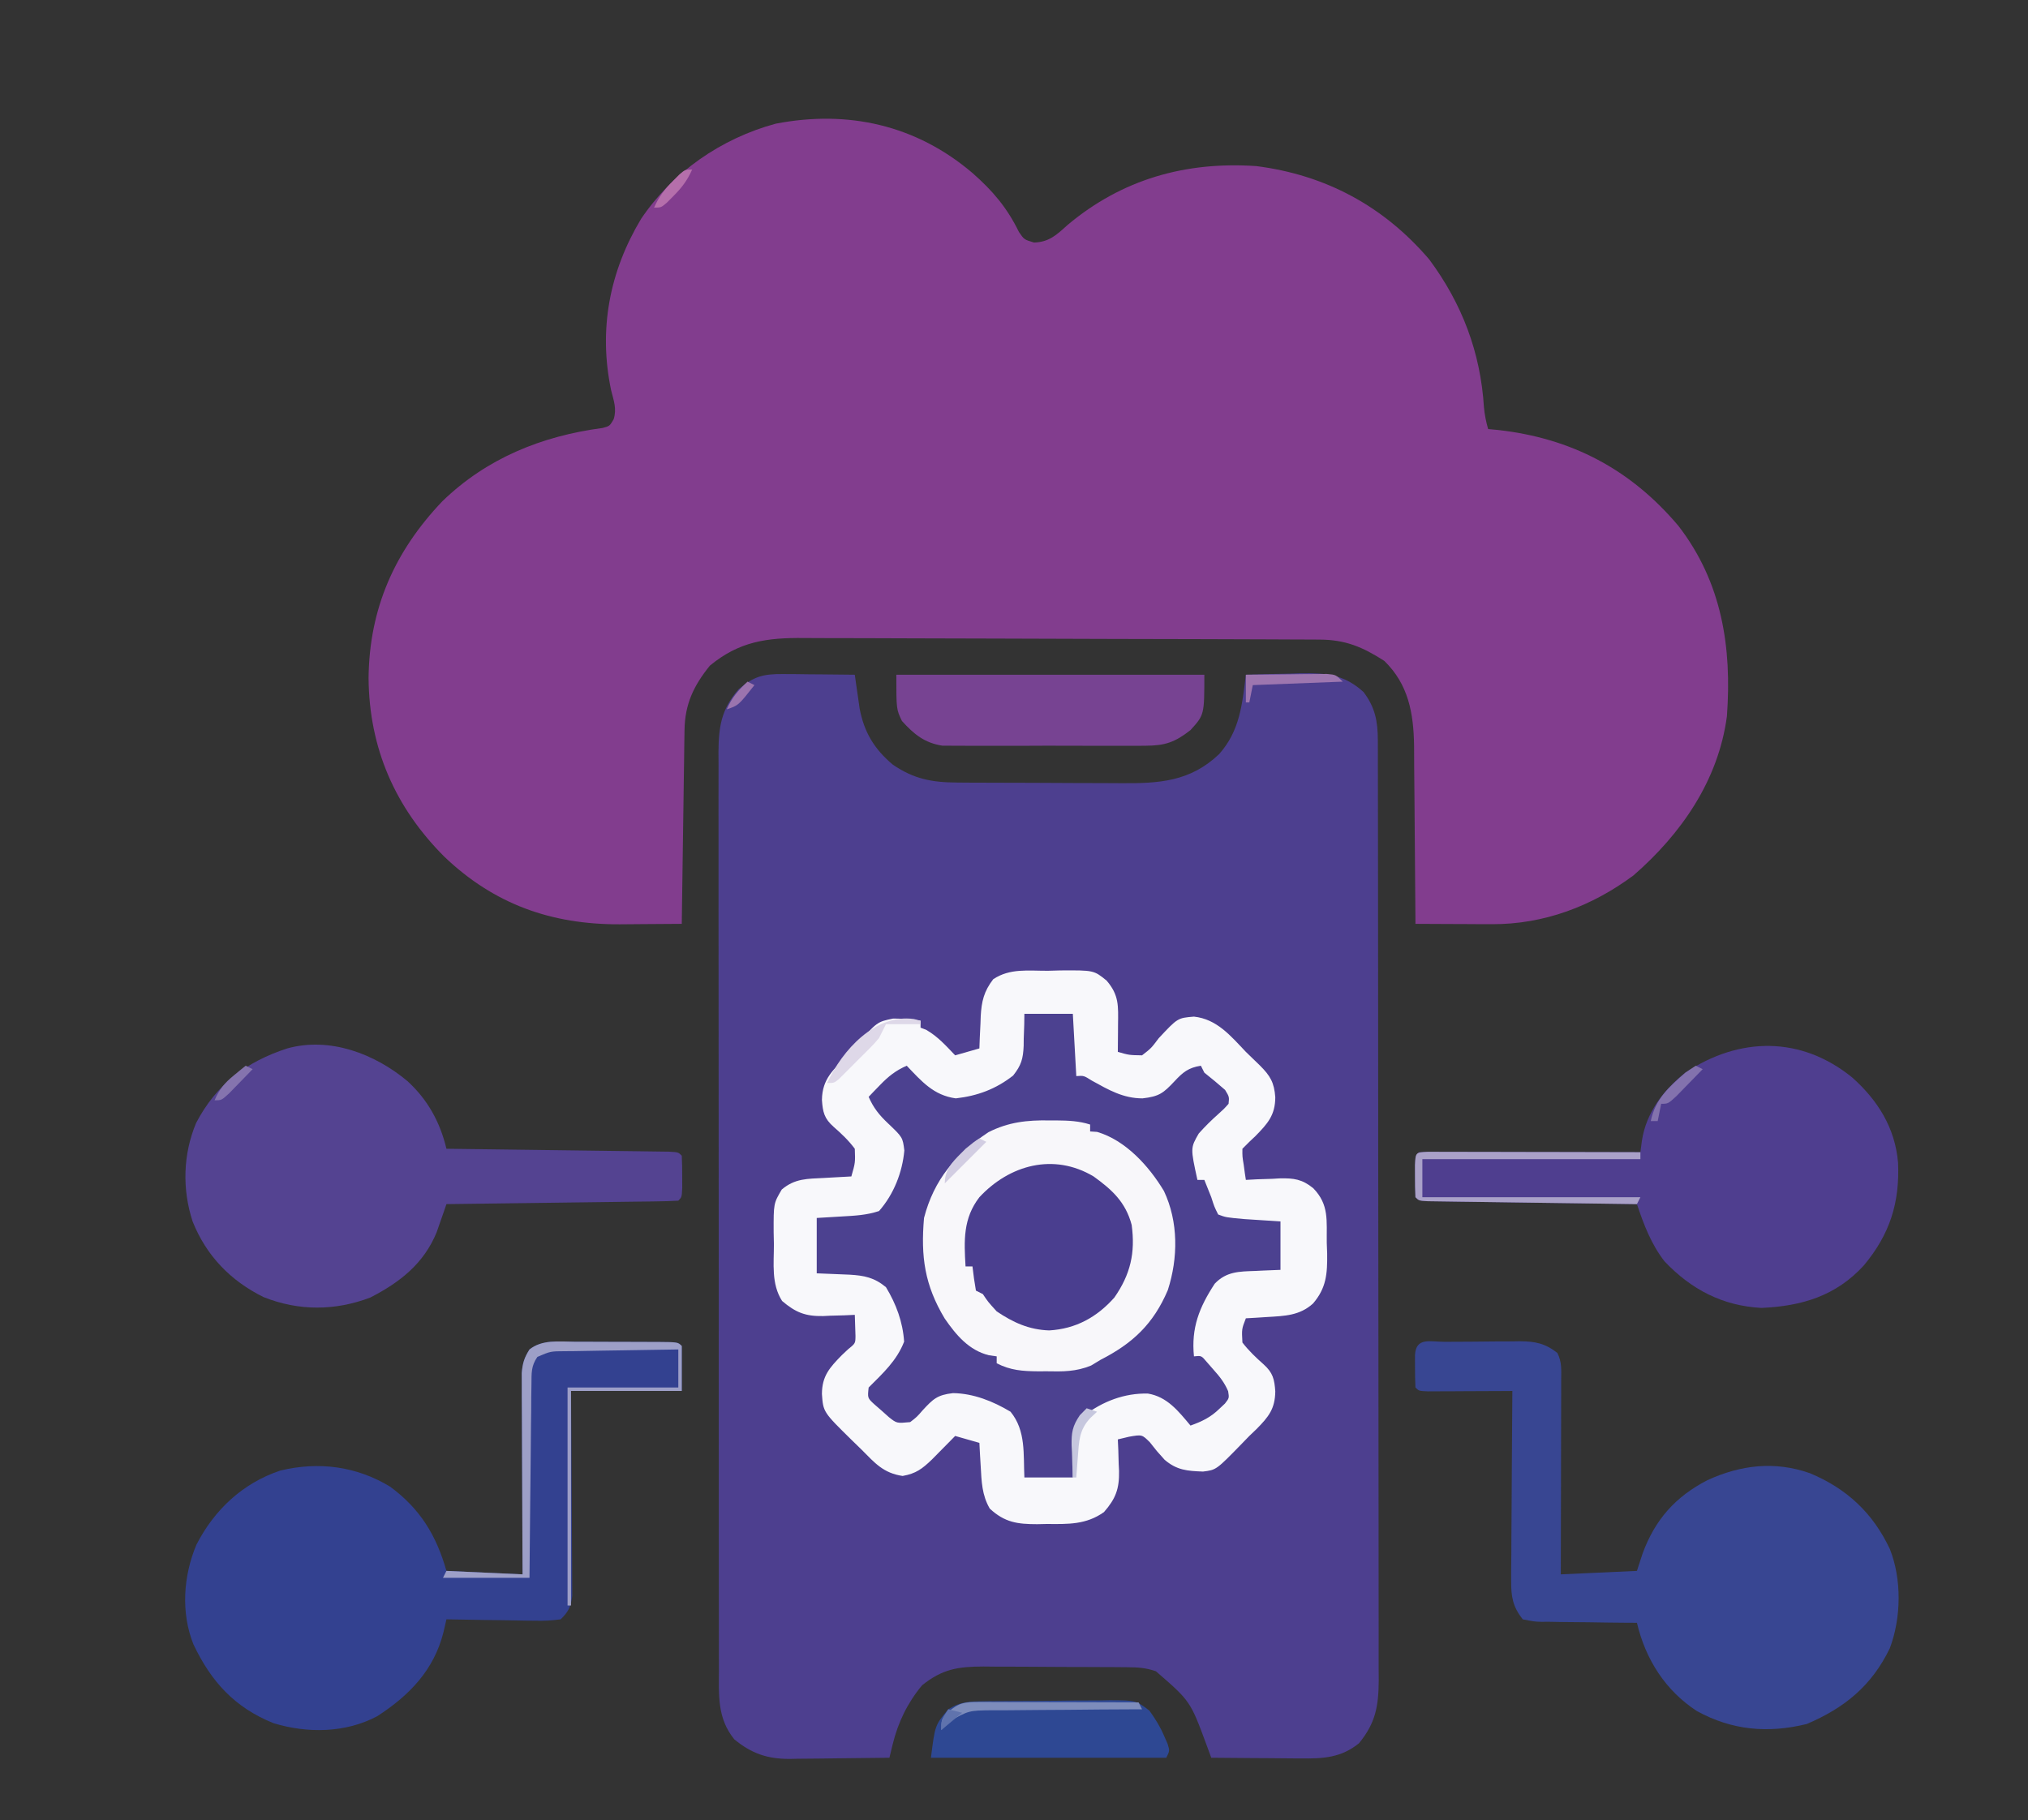 <?xml version="1.0" encoding="UTF-8"?>
<svg version="1.1" xmlns="http://www.w3.org/2000/svg" width="586" height="526">
<rect width="100%" height="100%" fill="#333333" stroke="none"/>
<path d="M0 0 C1.808 0.01 1.808 0.01 3.652 0.02 C5.534 0.045 5.534 0.045 7.453 0.07 C8.723 0.079 9.993 0.088 11.301 0.098 C14.435 0.121 17.569 0.154 20.703 0.195 C20.826 1.082 20.95 1.968 21.077 2.881 C21.246 4.047 21.415 5.213 21.59 6.414 C21.754 7.568 21.919 8.723 22.089 9.912 C23.373 16.775 26.333 21.7 31.703 26.195 C37.821 30.358 42.976 31.313 50.278 31.356 C51.59 31.366 52.902 31.376 54.254 31.386 C55.68 31.39 57.105 31.395 58.531 31.398 C59.255 31.401 59.978 31.404 60.723 31.407 C64.553 31.422 68.382 31.431 72.211 31.436 C76.146 31.441 80.081 31.465 84.016 31.494 C87.06 31.512 90.104 31.517 93.148 31.519 C94.597 31.522 96.047 31.53 97.496 31.543 C108.612 31.637 117.653 31.092 125.98 23.129 C131.928 16.453 132.647 8.835 133.703 0.195 C137.869 0.049 142.035 -0.039 146.203 -0.117 C147.376 -0.159 148.549 -0.201 149.758 -0.244 C157.015 -0.346 162.198 0.185 167.703 5.195 C171.057 9.631 171.827 13.653 171.835 19.119 C171.838 20.115 171.842 21.112 171.846 22.138 C171.845 23.231 171.844 24.323 171.844 25.449 C171.847 26.611 171.85 27.774 171.853 28.971 C171.86 32.198 171.862 35.425 171.863 38.652 C171.865 42.132 171.873 45.612 171.879 49.092 C171.893 56.701 171.899 64.311 171.903 71.92 C171.906 76.671 171.91 81.423 171.915 86.174 C171.927 99.329 171.937 112.484 171.941 125.639 C171.941 126.902 171.941 126.902 171.941 128.19 C171.942 129.034 171.942 129.878 171.942 130.748 C171.942 132.458 171.943 134.168 171.943 135.878 C171.944 137.15 171.944 137.15 171.944 138.448 C171.948 152.194 171.965 165.94 171.989 179.686 C172.012 193.799 172.025 207.912 172.026 222.025 C172.027 229.949 172.033 237.873 172.051 245.797 C172.066 252.544 172.071 259.29 172.063 266.037 C172.059 269.479 172.06 272.921 172.074 276.363 C172.087 280.096 172.081 283.828 172.071 287.561 C172.083 289.189 172.083 289.189 172.095 290.851 C172.047 298.239 171.2 303.159 166.391 309.008 C161.278 313.17 156.069 313.483 149.68 313.391 C148.934 313.388 148.187 313.385 147.419 313.382 C145.055 313.371 142.692 313.346 140.328 313.32 C138.717 313.31 137.107 313.301 135.496 313.293 C131.565 313.271 127.634 313.237 123.703 313.195 C123.265 312.003 122.827 310.811 122.375 309.582 C117.662 296.824 117.662 296.824 107.703 288.195 C104.642 287.175 102.524 287.057 99.317 287.034 C97.665 287.02 97.665 287.02 95.979 287.005 C94.788 287.001 93.598 286.997 92.371 286.992 C91.147 286.986 89.922 286.981 88.66 286.975 C86.067 286.965 83.474 286.959 80.881 286.955 C76.917 286.945 72.954 286.914 68.99 286.883 C66.471 286.876 63.952 286.871 61.434 286.867 C60.249 286.855 59.064 286.842 57.844 286.83 C50.52 286.85 45.97 287.566 40.141 292.258 C35.92 297.345 33.193 302.956 31.634 309.37 C31.327 310.632 31.019 311.895 30.703 313.195 C25.847 313.27 20.991 313.324 16.134 313.36 C14.484 313.375 12.834 313.396 11.185 313.422 C8.804 313.458 6.424 313.475 4.043 313.488 C3.314 313.504 2.584 313.519 1.833 313.535 C-4.545 313.537 -9.091 312.009 -14.109 307.883 C-19.065 301.795 -18.584 295.184 -18.558 287.701 C-18.561 286.537 -18.565 285.373 -18.569 284.174 C-18.578 280.951 -18.577 277.729 -18.573 274.507 C-18.571 271.028 -18.58 267.55 -18.587 264.071 C-18.6 257.26 -18.602 250.448 -18.599 243.637 C-18.597 238.1 -18.599 232.563 -18.603 227.027 C-18.604 226.239 -18.605 225.45 -18.605 224.638 C-18.606 223.037 -18.608 221.436 -18.609 219.835 C-18.62 204.822 -18.618 189.808 -18.612 174.795 C-18.606 161.062 -18.618 147.329 -18.637 133.596 C-18.656 119.492 -18.664 105.388 -18.66 91.284 C-18.659 83.367 -18.661 75.45 -18.675 67.533 C-18.687 60.793 -18.689 54.054 -18.676 47.314 C-18.671 43.877 -18.669 40.439 -18.681 37.001 C-18.692 33.273 -18.684 29.545 -18.671 25.816 C-18.678 24.732 -18.686 23.648 -18.693 22.53 C-18.64 15.127 -17.847 10.137 -12.859 4.383 C-8.509 0.669 -5.736 -0.054 0 0 Z " fill="#4D3F8F" transform="translate(226.297,194.805)"/>
<path d="M0 0 C5.819 5.1 10.023 10.047 13.418 17.031 C14.919 19.232 14.919 19.232 17.77 20.094 C22.206 19.965 24.344 17.832 27.5 15 C43.236 1.8 61.554 -3.381 82 -2 C102.064 0.561 118.862 9.592 132 25 C141.445 37.735 146.8 51.805 147.789 67.625 C147.987 69.851 148.394 71.853 149 74 C149.92 74.086 150.841 74.173 151.789 74.262 C173.075 76.624 190.206 85.638 204 102 C216.562 118.28 219.46 137.025 218 157 C215.524 175.535 204.839 190.966 191 203 C179.012 211.917 165.086 217.164 150.07 217.098 C148.781 217.094 147.492 217.091 146.164 217.088 C144.818 217.08 143.471 217.071 142.125 217.062 C140.755 217.057 139.385 217.053 138.016 217.049 C134.677 217.037 131.339 217.021 128 217 C127.996 216.243 127.993 215.486 127.989 214.707 C127.951 207.543 127.894 200.379 127.816 193.215 C127.777 189.533 127.744 185.851 127.729 182.168 C127.714 178.608 127.679 175.049 127.632 171.489 C127.61 169.484 127.608 167.478 127.606 165.473 C127.456 156.087 125.977 147.789 119 141 C112.705 136.971 107.795 134.88 100.253 134.846 C99.563 134.842 98.873 134.837 98.163 134.833 C95.846 134.819 93.529 134.813 91.213 134.807 C89.554 134.799 87.894 134.791 86.235 134.782 C80.781 134.756 75.326 134.741 69.871 134.727 C67.992 134.721 66.113 134.716 64.234 134.71 C56.415 134.689 48.595 134.67 40.776 134.659 C29.579 134.643 18.382 134.609 7.186 134.552 C-0.692 134.514 -8.568 134.494 -16.446 134.489 C-21.148 134.485 -25.849 134.473 -30.551 134.441 C-34.979 134.411 -39.407 134.404 -43.836 134.416 C-45.455 134.416 -47.075 134.408 -48.694 134.391 C-59.368 134.281 -67.372 135.351 -75.875 142.375 C-80.578 148.184 -83.098 153.492 -83.205 161.032 C-83.235 162.894 -83.235 162.894 -83.266 164.793 C-83.283 166.147 -83.3 167.501 -83.316 168.855 C-83.337 170.241 -83.358 171.627 -83.379 173.013 C-83.435 176.657 -83.484 180.302 -83.532 183.947 C-83.582 187.667 -83.638 191.387 -83.693 195.107 C-83.801 202.405 -83.902 209.702 -84 217 C-87.968 217.037 -91.935 217.064 -95.903 217.082 C-97.906 217.094 -99.908 217.113 -101.911 217.132 C-121.694 217.207 -138.206 211.328 -152.561 197.639 C-166.874 183.351 -174.322 166.192 -174.5 146 C-174.306 125.906 -166.994 109.377 -153.188 94.875 C-140.35 82.433 -124.478 76.017 -106.891 73.688 C-104.844 73.144 -104.844 73.144 -103.684 71.176 C-102.731 68.145 -103.655 65.816 -104.41 62.809 C-108.091 45.281 -104.917 28.522 -95.75 13.25 C-86.641 -0.256 -72.633 -9.975 -56.875 -14.25 C-36.062 -18.278 -16.325 -13.923 0 0 Z " fill="#823D8E" transform="translate(281,50)"/>
<path d="M0 0 C1.764 -0.049 1.764 -0.049 3.564 -0.1 C13.257 -0.16 13.257 -0.16 16.949 2.84 C20.585 7.059 20.31 10.202 20.25 15.562 C20.245 16.317 20.241 17.071 20.236 17.848 C20.225 19.711 20.207 21.574 20.188 23.438 C23.452 24.374 23.452 24.374 27.188 24.438 C29.834 22.384 29.834 22.384 32 19.5 C37.476 13.635 37.476 13.635 42.188 13.25 C48.819 13.958 52.812 18.828 57.188 23.438 C58.541 24.751 59.895 26.064 61.25 27.375 C64.231 30.342 65.392 32.324 65.688 36.562 C65.671 41.758 63.446 44.211 59.914 47.809 C59.344 48.346 58.775 48.884 58.188 49.438 C57.197 50.428 57.197 50.428 56.188 51.438 C56.164 53.659 56.164 53.659 56.562 56.062 C56.673 56.88 56.784 57.697 56.898 58.539 C57.042 59.479 57.042 59.479 57.188 60.438 C58.273 60.379 59.358 60.321 60.477 60.262 C61.922 60.215 63.367 60.169 64.812 60.125 C65.525 60.083 66.238 60.041 66.973 59.998 C71.021 59.905 73.452 60.23 76.648 62.832 C81.31 67.616 80.476 72.22 80.562 78.625 C80.619 80.169 80.619 80.169 80.676 81.744 C80.743 87.545 80.46 91.656 76.593 96.164 C72.725 99.669 68.4 99.758 63.375 100.062 C61.633 100.175 61.633 100.175 59.855 100.289 C58.975 100.338 58.095 100.387 57.188 100.438 C55.977 103.543 55.977 103.543 56.188 107.438 C58.033 109.828 60.047 111.736 62.305 113.738 C65.01 116.179 65.441 118.021 65.688 121.562 C65.623 126.626 63.735 128.931 60.266 132.449 C59.58 133.105 58.894 133.761 58.188 134.438 C57.481 135.166 56.775 135.894 56.047 136.645 C48.638 144.259 48.638 144.259 44.805 144.73 C40.253 144.555 37.265 144.357 33.711 141.324 C31.438 138.812 31.438 138.812 29.453 136.273 C27.184 134.012 27.184 134.012 23.422 134.664 C22.355 134.919 21.287 135.175 20.188 135.438 C20.234 136.451 20.28 137.464 20.328 138.508 C20.366 139.859 20.402 141.211 20.438 142.562 C20.471 143.228 20.505 143.893 20.539 144.578 C20.64 149.731 19.567 152.577 16.188 156.438 C11.016 160.121 5.801 159.922 -0.312 159.875 C-1.699 159.905 -1.699 159.905 -3.113 159.936 C-8.794 159.931 -12.461 159.465 -16.812 155.438 C-19.091 151.527 -19.187 147.588 -19.438 143.125 C-19.512 141.871 -19.587 140.616 -19.664 139.324 C-19.713 138.372 -19.762 137.419 -19.812 136.438 C-22.122 135.778 -24.433 135.118 -26.812 134.438 C-27.427 135.064 -28.042 135.69 -28.676 136.336 C-29.484 137.153 -30.292 137.97 -31.125 138.812 C-31.926 139.625 -32.726 140.437 -33.551 141.273 C-36.352 143.954 -38.146 145.32 -42 146 C-47.528 145.184 -49.971 142.313 -53.812 138.438 C-55.147 137.14 -55.147 137.14 -56.508 135.816 C-64.949 127.532 -64.949 127.532 -65.312 122.312 C-65.296 117.117 -63.071 114.664 -59.539 111.066 C-58.969 110.529 -58.4 109.991 -57.812 109.438 C-55.629 107.676 -55.629 107.676 -55.617 105.492 C-55.64 104.773 -55.664 104.054 -55.688 103.312 C-55.729 102.034 -55.77 100.755 -55.812 99.438 C-56.826 99.484 -57.839 99.53 -58.883 99.578 C-60.234 99.616 -61.586 99.652 -62.938 99.688 C-63.603 99.721 -64.268 99.755 -64.953 99.789 C-70.09 99.89 -72.92 98.741 -76.812 95.438 C-79.989 90.481 -79.181 84.68 -79.188 79 C-79.212 77.868 -79.236 76.735 -79.262 75.568 C-79.291 67.25 -79.291 67.25 -76.914 63.215 C-73.088 59.979 -69.511 60.129 -64.688 59.875 C-63.556 59.81 -63.556 59.81 -62.402 59.744 C-60.539 59.638 -58.676 59.537 -56.812 59.438 C-55.665 55.453 -55.665 55.453 -55.812 51.438 C-57.643 48.994 -59.634 47.109 -61.93 45.102 C-64.654 42.693 -65.067 40.842 -65.312 37.312 C-65.215 31.193 -61.994 28.522 -57.812 24.438 C-57.052 23.539 -56.291 22.641 -55.508 21.715 C-49.384 14.76 -49.384 14.76 -44.727 13.805 C-42.014 13.812 -39.484 13.98 -36.812 14.438 C-36.812 15.098 -36.812 15.758 -36.812 16.438 C-36.276 16.644 -35.74 16.85 -35.188 17.062 C-31.811 19.017 -29.508 21.62 -26.812 24.438 C-24.503 23.777 -22.192 23.117 -19.812 22.438 C-19.775 21.413 -19.738 20.388 -19.699 19.332 C-19.634 17.971 -19.567 16.611 -19.5 15.25 C-19.477 14.576 -19.455 13.903 -19.432 13.209 C-19.197 8.828 -18.498 5.927 -15.812 2.438 C-10.974 -0.788 -5.689 0.028 0 0 Z " fill="#4C4190" transform="translate(302.812,280.562)"/>
<path d="M0 0 C1.764 -0.049 1.764 -0.049 3.564 -0.1 C13.257 -0.16 13.257 -0.16 16.949 2.84 C20.585 7.059 20.31 10.202 20.25 15.562 C20.245 16.317 20.241 17.071 20.236 17.848 C20.225 19.711 20.207 21.574 20.188 23.438 C23.452 24.374 23.452 24.374 27.188 24.438 C29.834 22.384 29.834 22.384 32 19.5 C37.476 13.635 37.476 13.635 42.188 13.25 C48.819 13.958 52.812 18.828 57.188 23.438 C58.541 24.751 59.895 26.064 61.25 27.375 C64.231 30.342 65.392 32.324 65.688 36.562 C65.671 41.758 63.446 44.211 59.914 47.809 C59.344 48.346 58.775 48.884 58.188 49.438 C57.197 50.428 57.197 50.428 56.188 51.438 C56.164 53.659 56.164 53.659 56.562 56.062 C56.673 56.88 56.784 57.697 56.898 58.539 C57.042 59.479 57.042 59.479 57.188 60.438 C58.273 60.379 59.358 60.321 60.477 60.262 C61.922 60.215 63.367 60.169 64.812 60.125 C65.525 60.083 66.238 60.041 66.973 59.998 C71.021 59.905 73.452 60.23 76.648 62.832 C81.31 67.616 80.476 72.22 80.562 78.625 C80.619 80.169 80.619 80.169 80.676 81.744 C80.743 87.545 80.46 91.656 76.593 96.164 C72.725 99.669 68.4 99.758 63.375 100.062 C61.633 100.175 61.633 100.175 59.855 100.289 C58.975 100.338 58.095 100.387 57.188 100.438 C55.977 103.543 55.977 103.543 56.188 107.438 C58.033 109.828 60.047 111.736 62.305 113.738 C65.01 116.179 65.441 118.021 65.688 121.562 C65.623 126.626 63.735 128.931 60.266 132.449 C59.58 133.105 58.894 133.761 58.188 134.438 C57.481 135.166 56.775 135.894 56.047 136.645 C48.638 144.259 48.638 144.259 44.805 144.73 C40.253 144.555 37.265 144.357 33.711 141.324 C31.438 138.812 31.438 138.812 29.453 136.273 C27.184 134.012 27.184 134.012 23.422 134.664 C22.355 134.919 21.287 135.175 20.188 135.438 C20.234 136.451 20.28 137.464 20.328 138.508 C20.366 139.859 20.402 141.211 20.438 142.562 C20.471 143.228 20.505 143.893 20.539 144.578 C20.64 149.731 19.567 152.577 16.188 156.438 C11.016 160.121 5.801 159.922 -0.312 159.875 C-1.699 159.905 -1.699 159.905 -3.113 159.936 C-8.794 159.931 -12.461 159.465 -16.812 155.438 C-19.091 151.527 -19.187 147.588 -19.438 143.125 C-19.512 141.871 -19.587 140.616 -19.664 139.324 C-19.713 138.372 -19.762 137.419 -19.812 136.438 C-22.122 135.778 -24.433 135.118 -26.812 134.438 C-27.427 135.064 -28.042 135.69 -28.676 136.336 C-29.484 137.153 -30.292 137.97 -31.125 138.812 C-31.926 139.625 -32.726 140.437 -33.551 141.273 C-36.352 143.954 -38.146 145.32 -42 146 C-47.528 145.184 -49.971 142.313 -53.812 138.438 C-55.147 137.14 -55.147 137.14 -56.508 135.816 C-64.949 127.532 -64.949 127.532 -65.312 122.312 C-65.296 117.117 -63.071 114.664 -59.539 111.066 C-58.969 110.529 -58.4 109.991 -57.812 109.438 C-55.629 107.676 -55.629 107.676 -55.617 105.492 C-55.64 104.773 -55.664 104.054 -55.688 103.312 C-55.729 102.034 -55.77 100.755 -55.812 99.438 C-56.826 99.484 -57.839 99.53 -58.883 99.578 C-60.234 99.616 -61.586 99.652 -62.938 99.688 C-63.603 99.721 -64.268 99.755 -64.953 99.789 C-70.09 99.89 -72.92 98.741 -76.812 95.438 C-79.989 90.481 -79.181 84.68 -79.188 79 C-79.212 77.868 -79.236 76.735 -79.262 75.568 C-79.291 67.25 -79.291 67.25 -76.914 63.215 C-73.088 59.979 -69.511 60.129 -64.688 59.875 C-63.556 59.81 -63.556 59.81 -62.402 59.744 C-60.539 59.638 -58.676 59.537 -56.812 59.438 C-55.665 55.453 -55.665 55.453 -55.812 51.438 C-57.643 48.994 -59.634 47.109 -61.93 45.102 C-64.654 42.693 -65.067 40.842 -65.312 37.312 C-65.215 31.193 -61.994 28.522 -57.812 24.438 C-57.052 23.539 -56.291 22.641 -55.508 21.715 C-49.384 14.76 -49.384 14.76 -44.727 13.805 C-42.014 13.812 -39.484 13.98 -36.812 14.438 C-36.812 15.098 -36.812 15.758 -36.812 16.438 C-36.276 16.644 -35.74 16.85 -35.188 17.062 C-31.811 19.017 -29.508 21.62 -26.812 24.438 C-24.503 23.777 -22.192 23.117 -19.812 22.438 C-19.775 21.413 -19.738 20.388 -19.699 19.332 C-19.634 17.971 -19.567 16.611 -19.5 15.25 C-19.477 14.576 -19.455 13.903 -19.432 13.209 C-19.197 8.828 -18.498 5.927 -15.812 2.438 C-10.974 -0.788 -5.689 0.028 0 0 Z M-6.812 12.438 C-6.827 13.462 -6.841 14.487 -6.855 15.543 C-6.902 16.904 -6.951 18.264 -7 19.625 C-7.006 20.299 -7.012 20.972 -7.018 21.666 C-7.184 25.448 -7.694 27.288 -10.059 30.281 C-15.057 34.195 -20.334 36.153 -26.625 36.875 C-33.075 35.99 -36.498 31.952 -40.812 27.438 C-44.028 28.846 -46.134 30.541 -48.562 33.062 C-49.483 34.01 -49.483 34.01 -50.422 34.977 C-50.881 35.459 -51.34 35.941 -51.812 36.438 C-50.416 39.623 -48.767 41.677 -46.25 44.062 C-41.976 48.132 -41.976 48.132 -41.5 51.938 C-42.065 58.27 -44.576 64.636 -48.812 69.438 C-52.375 70.625 -55.786 70.788 -59.5 71 C-61.913 71.144 -64.326 71.289 -66.812 71.438 C-66.812 76.718 -66.812 81.998 -66.812 87.438 C-62.102 87.647 -62.102 87.647 -57.39 87.825 C-53.068 88.065 -50.161 88.662 -46.812 91.438 C-43.851 96.33 -41.943 101.479 -41.562 107.188 C-43.671 112.669 -47.722 116.347 -51.812 120.438 C-52.143 123.468 -52.143 123.468 -50.203 125.262 C-49.497 125.877 -48.79 126.491 -48.062 127.125 C-47.366 127.748 -46.67 128.37 -45.953 129.012 C-43.686 130.807 -43.686 130.807 -39.812 130.438 C-37.888 128.959 -37.888 128.959 -36.188 127 C-33.193 123.764 -31.962 122.565 -27.438 122.062 C-21.521 122.138 -15.839 124.421 -10.812 127.438 C-6.328 132.928 -7.13 139.653 -6.812 146.438 C-2.192 146.438 2.428 146.438 7.188 146.438 C7.202 145.413 7.216 144.388 7.23 143.332 C7.277 141.971 7.326 140.611 7.375 139.25 C7.384 138.24 7.384 138.24 7.393 137.209 C7.558 133.445 8.071 131.587 10.41 128.598 C15.708 124.477 22.092 122.023 28.875 122.188 C34.454 123.104 37.711 127.279 41.188 131.438 C44.537 130.237 47.015 129.059 49.562 126.562 C50.086 126.07 50.609 125.578 51.148 125.07 C52.381 123.488 52.381 123.488 52.066 121.508 C50.987 118.965 49.586 117.248 47.75 115.188 C46.824 114.128 46.824 114.128 45.879 113.047 C44.335 111.208 44.335 111.208 42.188 111.438 C41.367 103.232 43.683 97.319 48.188 90.438 C51.557 86.892 55.29 86.904 59.938 86.75 C60.635 86.716 61.332 86.682 62.051 86.646 C63.762 86.564 65.475 86.499 67.188 86.438 C67.188 81.817 67.188 77.198 67.188 72.438 C63.672 72.21 60.156 71.982 56.641 71.754 C51.428 71.276 51.428 71.276 49.188 70.438 C48.062 68.188 48.062 68.188 47.188 65.438 C46.816 64.509 46.445 63.581 46.062 62.625 C45.774 61.903 45.485 61.181 45.188 60.438 C44.528 60.438 43.867 60.438 43.188 60.438 C41.168 51.206 41.168 51.206 43.574 47.031 C45.356 45.029 47.187 43.219 49.188 41.438 C50.885 39.913 50.885 39.913 52.188 38.438 C52.403 36.446 52.403 36.446 51.188 34.438 C49.228 32.723 47.229 31.053 45.188 29.438 C44.693 28.448 44.693 28.448 44.188 27.438 C40.594 28.007 39.015 29.301 36.562 31.938 C33.358 35.352 32.147 36.329 27.312 36.875 C21.694 36.866 17.52 34.414 12.691 31.75 C10.363 30.283 10.363 30.283 8.188 30.438 C7.692 21.527 7.692 21.527 7.188 12.438 C2.567 12.438 -2.053 12.438 -6.812 12.438 Z " fill="#F8F8FB" transform="translate(302.812,280.562)"/>
<path d="M0 0 C1.286 0.001 1.286 0.001 2.599 0.001 C4.407 0.004 6.215 0.012 8.023 0.025 C10.801 0.043 13.579 0.045 16.357 0.045 C18.113 0.05 19.869 0.056 21.625 0.062 C22.878 0.064 22.878 0.064 24.156 0.066 C29.997 0.114 29.997 0.114 31.113 1.23 C31.113 5.52 31.113 9.81 31.113 14.23 C20.553 14.23 9.993 14.23 -0.887 14.23 C-0.852 18.66 -0.817 23.089 -0.781 27.652 C-0.762 31.186 -0.746 34.719 -0.731 38.253 C-0.716 41.982 -0.694 45.711 -0.66 49.439 C-0.628 53.032 -0.61 56.623 -0.602 60.216 C-0.597 61.586 -0.586 62.956 -0.57 64.325 C-0.548 66.245 -0.546 68.165 -0.546 70.085 C-0.536 71.724 -0.536 71.724 -0.526 73.396 C-0.934 76.605 -1.579 77.985 -3.887 80.23 C-6.534 80.587 -8.759 80.698 -11.398 80.621 C-12.127 80.615 -12.855 80.61 -13.605 80.604 C-15.929 80.582 -18.251 80.531 -20.574 80.48 C-22.15 80.46 -23.727 80.442 -25.303 80.426 C-29.165 80.382 -33.025 80.313 -36.887 80.23 C-37.169 81.454 -37.451 82.677 -37.742 83.938 C-40.489 94.888 -47.586 102.209 -56.887 108.23 C-66.08 113.11 -77.083 113.226 -86.887 110.23 C-98.08 105.698 -104.855 98.273 -109.977 87.492 C-113.664 78.33 -112.919 67.692 -109.145 58.691 C-103.967 48.562 -95.735 40.853 -84.887 37.23 C-73.812 34.569 -62.919 35.955 -53.156 41.891 C-44.459 48.298 -39.829 55.933 -36.887 66.23 C-25.997 66.725 -25.997 66.725 -14.887 67.23 C-14.897 65.404 -14.908 63.577 -14.918 61.694 C-14.951 55.655 -14.974 49.616 -14.99 43.577 C-15.001 39.916 -15.015 36.255 -15.038 32.594 C-15.059 29.061 -15.071 25.527 -15.076 21.993 C-15.082 19.99 -15.098 17.987 -15.113 15.984 C-15.113 14.763 -15.114 13.542 -15.114 12.284 C-15.118 11.209 -15.123 10.135 -15.127 9.027 C-14.885 6.211 -14.395 4.595 -12.887 2.23 C-9.195 -0.675 -4.467 -0.039 0 0 Z " fill="#334190" transform="translate(165.887,387.77)"/>
<path d="M0 0 C1.145 -0.009 1.145 -0.009 2.314 -0.017 C3.935 -0.027 5.555 -0.033 7.176 -0.037 C9.648 -0.047 12.119 -0.078 14.59 -0.109 C16.164 -0.116 17.738 -0.121 19.312 -0.125 C20.049 -0.137 20.786 -0.15 21.545 -0.162 C26.015 -0.143 28.873 0.433 32.422 3.203 C33.784 5.928 33.542 8.072 33.535 11.122 C33.535 12.363 33.535 13.604 33.535 14.883 C33.53 16.242 33.525 17.601 33.52 18.961 C33.518 20.348 33.516 21.735 33.515 23.123 C33.511 26.775 33.502 30.428 33.491 34.081 C33.48 37.808 33.476 41.535 33.471 45.262 C33.46 52.576 33.442 59.889 33.422 67.203 C40.682 66.873 47.942 66.543 55.422 66.203 C55.958 64.553 56.494 62.903 57.047 61.203 C60.639 51.418 66.507 44.769 75.793 39.98 C85.387 35.585 95.18 34.397 105.359 37.953 C116.04 42.398 123.6 49.451 128.512 59.906 C131.98 68.658 131.798 79.809 128.484 88.578 C123.23 99.456 115.362 105.824 104.484 110.453 C93.306 113.191 82.962 112.303 72.77 106.73 C63.655 100.801 57.902 91.767 55.422 81.203 C53.946 81.197 53.946 81.197 52.44 81.191 C48.789 81.169 45.138 81.115 41.488 81.051 C39.908 81.027 38.327 81.013 36.747 81.008 C34.475 80.998 32.205 80.957 29.934 80.91 C29.227 80.914 28.521 80.918 27.793 80.922 C25.792 80.863 25.792 80.863 22.422 80.203 C19.518 76.497 19.052 73.673 19.081 69.036 C19.082 67.815 19.082 66.594 19.082 65.336 C19.097 64.028 19.113 62.719 19.129 61.371 C19.135 60.011 19.139 58.65 19.142 57.29 C19.153 53.72 19.183 50.152 19.216 46.583 C19.247 42.936 19.26 39.289 19.275 35.643 C19.308 28.496 19.359 21.35 19.422 14.203 C18.609 14.208 17.797 14.214 16.959 14.219 C13.301 14.24 9.643 14.253 5.984 14.266 C4.705 14.274 3.426 14.282 2.107 14.291 C0.285 14.296 0.285 14.296 -1.574 14.301 C-2.7 14.306 -3.826 14.311 -4.986 14.317 C-7.578 14.203 -7.578 14.203 -8.578 13.203 C-8.677 11.205 -8.708 9.204 -8.703 7.203 C-8.706 6.11 -8.708 5.017 -8.711 3.891 C-8.446 -1.471 -4.348 0.025 0 0 Z " fill="#384692" transform="translate(417.578,387.797)"/>
<path d="M0 0 C5.841 5.353 9.428 11.848 11.258 19.543 C12.095 19.553 12.932 19.564 13.795 19.574 C21.668 19.672 29.54 19.774 37.413 19.882 C41.461 19.938 45.509 19.991 49.557 20.04 C53.46 20.088 57.363 20.14 61.267 20.196 C62.759 20.216 64.252 20.235 65.744 20.252 C67.827 20.276 69.911 20.306 71.994 20.338 C73.182 20.353 74.37 20.369 75.594 20.385 C78.258 20.543 78.258 20.543 79.258 21.543 C79.357 23.541 79.388 25.543 79.383 27.543 C79.385 28.636 79.388 29.729 79.391 30.855 C79.258 33.543 79.258 33.543 78.258 34.543 C76.172 34.667 74.083 34.721 71.994 34.748 C71.34 34.758 70.687 34.768 70.013 34.778 C67.843 34.81 65.674 34.835 63.504 34.859 C62.003 34.88 60.502 34.901 59.002 34.922 C55.045 34.978 51.088 35.027 47.13 35.075 C43.095 35.125 39.06 35.181 35.025 35.236 C27.103 35.344 19.18 35.445 11.258 35.543 C11.005 36.282 10.751 37.021 10.49 37.782 C9.975 39.249 9.975 39.249 9.449 40.746 C9.113 41.712 8.778 42.678 8.432 43.673 C4.72 52.747 -2.189 58.151 -10.742 62.543 C-20.942 66.414 -31.409 66.458 -41.562 62.422 C-51.105 57.731 -58.138 50.458 -62.086 40.551 C-65.133 31.229 -64.863 21.133 -61.066 12.074 C-55.224 0.906 -46.58 -5.598 -34.742 -9.457 C-22.42 -12.865 -9.456 -7.908 0 0 Z " fill="#544391" transform="translate(117.742,312.457)"/>
<path d="M0 0 C7.378 6.581 12.394 14.514 13.258 24.594 C13.783 36.223 10.87 45.366 3.352 54.355 C-4.688 63.129 -14.483 66.084 -26.191 66.613 C-37.443 66.025 -46.523 61.27 -54.211 53.16 C-58.077 48.188 -60.216 42.54 -62.191 36.613 C-62.978 36.603 -63.766 36.593 -64.576 36.582 C-71.978 36.484 -79.38 36.382 -86.782 36.274 C-90.588 36.219 -94.394 36.165 -98.199 36.116 C-101.869 36.068 -105.539 36.016 -109.209 35.96 C-110.612 35.94 -112.015 35.921 -113.418 35.904 C-115.377 35.88 -117.336 35.85 -119.295 35.819 C-120.412 35.803 -121.529 35.788 -122.679 35.771 C-125.191 35.613 -125.191 35.613 -126.191 34.613 C-126.29 32.615 -126.321 30.614 -126.316 28.613 C-126.319 27.52 -126.322 26.427 -126.324 25.301 C-126.191 22.613 -126.191 22.613 -125.191 21.613 C-123.197 21.519 -121.199 21.496 -119.203 21.5 C-117.922 21.5 -116.64 21.5 -115.32 21.5 C-113.911 21.505 -112.503 21.51 -111.094 21.516 C-109.66 21.517 -108.227 21.519 -106.793 21.52 C-103.014 21.524 -99.234 21.534 -95.455 21.545 C-91.601 21.555 -87.747 21.559 -83.893 21.564 C-76.326 21.575 -68.758 21.592 -61.191 21.613 C-61.046 20.508 -60.9 19.403 -60.75 18.264 C-59.514 10.191 -54.525 3.599 -48.191 -1.387 C-32.619 -11.768 -14.848 -12.04 0 0 Z " fill="#4F3E8F" transform="translate(535.191,311.387)"/>
<path d="M0 0 C0.698 0.001 1.396 0.001 2.115 0.002 C5.481 0.031 8.595 0.148 11.812 1.188 C11.812 1.847 11.812 2.507 11.812 3.188 C12.473 3.229 13.133 3.27 13.812 3.312 C22.053 5.716 28.828 13.213 33.137 20.395 C37.342 29.292 37.255 39.786 34.25 49.062 C30.099 58.797 24.145 64.428 14.812 69.188 C13.918 69.73 13.023 70.273 12.102 70.832 C7.717 72.639 3.94 72.591 -0.75 72.5 C-2.006 72.505 -2.006 72.505 -3.287 72.51 C-7.686 72.471 -11.189 72.24 -15.188 70.188 C-15.188 69.528 -15.188 68.868 -15.188 68.188 C-15.933 68.081 -16.678 67.974 -17.445 67.863 C-23.226 66.439 -26.94 62.001 -30.223 57.23 C-36.016 47.584 -37.152 39.339 -36.188 28.188 C-33.309 17.059 -26.98 9.683 -17.594 3.414 C-11.81 0.466 -6.347 -0.113 0 0 Z " fill="#F8F7FA" transform="translate(303.188,323.812)"/>
<path d="M0 0 C5.37 3.877 9.244 7.415 11 14 C12.094 22.07 10.663 28.305 6 35 C0.946 40.69 -5.136 44.044 -12.812 44.5 C-18.618 44.314 -23.227 42.226 -28 39 C-30.5 36.25 -30.5 36.25 -32 34 C-32.66 33.67 -33.32 33.34 -34 33 C-34.407 30.678 -34.744 28.343 -35 26 C-35.66 26 -36.32 26 -37 26 C-37.449 18.511 -37.731 12.146 -33 6 C-24.326 -3.32 -11.558 -6.891 0 0 Z " fill="#4A3E8F" transform="translate(316,340)"/>
<path d="M0 0 C29.37 0 58.74 0 89 0 C89 11.579 89 11.579 85 16 C80.569 19.478 77.692 20.503 72.08 20.518 C71.416 20.525 70.752 20.532 70.067 20.539 C67.888 20.556 65.71 20.545 63.531 20.531 C62.007 20.534 60.483 20.538 58.959 20.543 C55.772 20.549 52.584 20.54 49.397 20.521 C45.321 20.499 41.247 20.512 37.171 20.536 C34.026 20.55 30.881 20.546 27.736 20.535 C26.234 20.533 24.732 20.536 23.23 20.545 C21.126 20.555 19.024 20.54 16.92 20.518 C15.726 20.514 14.531 20.511 13.301 20.508 C8.141 19.714 5.066 17.178 1.625 13.375 C0 10 0 10 0 0 Z " fill="#774392" transform="translate(259,195)"/>
<path d="M0 0 C1.507 -0.024 1.507 -0.024 3.044 -0.048 C4.124 -0.054 5.203 -0.059 6.315 -0.065 C7.986 -0.078 7.986 -0.078 9.692 -0.092 C12.048 -0.107 14.404 -0.115 16.76 -0.119 C20.364 -0.131 23.967 -0.18 27.571 -0.231 C29.86 -0.24 32.15 -0.247 34.44 -0.252 C36.056 -0.281 36.056 -0.281 37.704 -0.311 C45.192 -0.266 45.192 -0.266 49.075 2.692 C50.791 5.093 52.167 7.282 53.319 9.994 C53.825 11.144 53.825 11.144 54.342 12.318 C54.944 14.306 54.944 14.306 53.944 16.306 C31.504 16.306 9.064 16.306 -14.056 16.306 C-12.88 6.895 -12.88 6.895 -9.056 2.306 C-5.991 0.379 -3.591 0.043 0 0 Z " fill="#2E4893" transform="translate(283.056,491.694)"/>
<path d="M0 0 C1.286 0.001 1.286 0.001 2.599 0.001 C4.407 0.004 6.215 0.012 8.023 0.025 C10.801 0.043 13.579 0.045 16.357 0.045 C18.113 0.05 19.869 0.056 21.625 0.062 C22.878 0.064 22.878 0.064 24.156 0.066 C29.997 0.114 29.997 0.114 31.113 1.23 C31.113 5.52 31.113 9.81 31.113 14.23 C20.553 14.23 9.993 14.23 -0.887 14.23 C-0.887 34.69 -0.887 55.15 -0.887 76.23 C-1.217 76.23 -1.547 76.23 -1.887 76.23 C-1.887 55.44 -1.887 34.65 -1.887 13.23 C8.673 13.23 19.233 13.23 30.113 13.23 C30.113 9.6 30.113 5.97 30.113 2.23 C24.614 2.299 19.115 2.387 13.615 2.493 C11.744 2.526 9.873 2.554 8.002 2.577 C5.314 2.61 2.626 2.663 -0.062 2.719 C-1.319 2.728 -1.319 2.728 -2.601 2.738 C-6.822 2.754 -6.822 2.754 -10.605 4.38 C-12.443 7.033 -12.287 9.052 -12.319 12.262 C-12.339 13.504 -12.359 14.745 -12.379 16.023 C-12.386 17.377 -12.392 18.732 -12.398 20.086 C-12.415 21.472 -12.433 22.857 -12.453 24.243 C-12.5 27.888 -12.53 31.532 -12.556 35.177 C-12.586 38.898 -12.633 42.618 -12.678 46.338 C-12.764 53.635 -12.83 60.933 -12.887 68.23 C-21.137 68.23 -29.387 68.23 -37.887 68.23 C-37.392 67.24 -37.392 67.24 -36.887 66.23 C-29.627 66.56 -22.367 66.89 -14.887 67.23 C-14.897 65.404 -14.908 63.577 -14.918 61.694 C-14.951 55.655 -14.974 49.616 -14.99 43.577 C-15.001 39.916 -15.015 36.255 -15.038 32.594 C-15.059 29.061 -15.071 25.527 -15.076 21.993 C-15.082 19.99 -15.098 17.987 -15.113 15.984 C-15.113 14.763 -15.114 13.542 -15.114 12.284 C-15.118 11.209 -15.123 10.135 -15.127 9.027 C-14.885 6.211 -14.395 4.595 -12.887 2.23 C-9.195 -0.675 -4.467 -0.039 0 0 Z " fill="#9D9FC7" transform="translate(165.887,387.77)"/>
<path d="M0 0 C1.702 0.003 1.702 0.003 3.439 0.007 C4.72 0.007 6.001 0.007 7.321 0.007 C8.73 0.012 10.139 0.017 11.548 0.023 C12.981 0.024 14.415 0.026 15.848 0.027 C19.628 0.031 23.407 0.041 27.187 0.052 C31.041 0.062 34.895 0.066 38.749 0.071 C46.316 0.082 53.883 0.099 61.45 0.12 C61.45 0.78 61.45 1.44 61.45 2.12 C40.66 2.12 19.87 2.12 -1.55 2.12 C-1.55 5.75 -1.55 9.38 -1.55 13.12 C19.24 13.12 40.03 13.12 61.45 13.12 C61.12 13.78 60.79 14.44 60.45 15.12 C52.253 15.013 44.056 14.9 35.859 14.781 C32.054 14.726 28.248 14.672 24.442 14.623 C20.772 14.575 17.102 14.523 13.432 14.467 C12.029 14.447 10.626 14.428 9.223 14.411 C7.264 14.387 5.306 14.357 3.347 14.326 C2.23 14.31 1.113 14.294 -0.038 14.278 C-2.55 14.12 -2.55 14.12 -3.55 13.12 C-3.649 11.122 -3.68 9.121 -3.675 7.12 C-3.678 6.027 -3.68 4.934 -3.683 3.808 C-3.503 0.165 -3.503 0.165 0 0 Z " fill="#AAA1C8" transform="translate(412.55,332.88)"/>
<path d="M0 0 C1.021 0 2.042 0 3.094 0 C4.752 0.008 4.752 0.008 6.443 0.016 C7.572 0.017 8.701 0.019 9.865 0.02 C13.482 0.026 17.099 0.038 20.716 0.051 C23.164 0.056 25.612 0.061 28.06 0.065 C34.07 0.076 40.081 0.092 46.091 0.114 C46.586 1.104 46.586 1.104 47.091 2.114 C46.134 2.116 46.134 2.116 45.158 2.118 C38.506 2.138 31.855 2.192 25.204 2.266 C22.723 2.289 20.242 2.304 17.761 2.309 C14.191 2.318 10.622 2.359 7.052 2.406 C5.393 2.401 5.393 2.401 3.699 2.395 C-2.984 2.473 -2.984 2.473 -8.656 5.658 C-9.4 6.468 -10.143 7.279 -10.909 8.114 C-10.909 5.114 -10.909 5.114 -9.034 2.989 C-5.856 0.184 -4.151 -0.01 0 0 Z " fill="#7D8CBB" transform="translate(282.909,491.886)"/>
<path d="M0 0 C4.292 -0.058 8.583 -0.094 12.875 -0.125 C14.098 -0.142 15.322 -0.159 16.582 -0.176 C17.749 -0.182 18.915 -0.189 20.117 -0.195 C21.196 -0.206 22.275 -0.216 23.386 -0.227 C26 0 26 0 28 2 C19.42 2.33 10.84 2.66 2 3 C1.67 4.65 1.34 6.3 1 8 C0.67 8 0.34 8 0 8 C0 5.36 0 2.72 0 0 Z " fill="#9D76AF" transform="translate(360,195)"/>
<path d="M0 0 C0.947 0.244 0.947 0.244 1.914 0.492 C1.914 0.822 1.914 1.152 1.914 1.492 C-1.386 1.492 -4.686 1.492 -8.086 1.492 C-8.746 2.812 -9.406 4.132 -10.086 5.492 C-11.475 7.14 -11.475 7.14 -13.055 8.727 C-13.911 9.587 -13.911 9.587 -14.785 10.465 C-15.677 11.345 -15.677 11.345 -16.586 12.242 C-17.477 13.145 -17.477 13.145 -18.387 14.066 C-18.958 14.635 -19.529 15.203 -20.117 15.789 C-20.639 16.308 -21.16 16.827 -21.697 17.362 C-23.086 18.492 -23.086 18.492 -25.086 18.492 C-20.677 8.907 -11.118 -1.57 0 0 Z " fill="#DED8E8" transform="translate(264.086,294.508)"/>
<path d="M0 0 C0.66 0.33 1.32 0.66 2 1 C0.381 2.673 -1.245 4.338 -2.875 6 C-4.232 7.392 -4.232 7.392 -5.617 8.812 C-8 11 -8 11 -10 11 C-10.33 12.65 -10.66 14.3 -11 16 C-11.66 16 -12.32 16 -13 16 C-11.73 9.648 -7.688 6.122 -3 2 C-2.01 1.34 -1.02 0.68 0 0 Z " fill="#8372AD" transform="translate(490,308)"/>
<path d="M0 0 C0.99 0.33 1.98 0.66 3 1 C2.361 1.598 1.721 2.196 1.062 2.812 C-2.211 6.285 -2.216 9.591 -2.562 14.188 C-2.646 15.274 -2.73 16.361 -2.816 17.48 C-2.877 18.312 -2.938 19.143 -3 20 C-3.33 20 -3.66 20 -4 20 C-4.109 17.603 -4.188 15.211 -4.25 12.812 C-4.284 12.139 -4.317 11.465 -4.352 10.771 C-4.425 7.006 -4.114 5.169 -1.984 2.012 C-1.33 1.348 -0.675 0.684 0 0 Z " fill="#C6C7DE" transform="translate(314,407)"/>
<path d="M0 0 C0.66 0.33 1.32 0.66 2 1 C-1.96 4.96 -5.92 8.92 -10 13 C-10 8.418 -7.084 6.182 -4 3 C-1.625 1.062 -1.625 1.062 0 0 Z " fill="#D2CDE2" transform="translate(283,329)"/>
<path d="M0 0 C-1.398 3.158 -3.052 5.323 -5.5 7.75 C-6.413 8.67 -6.413 8.67 -7.344 9.609 C-9 11 -9 11 -11 11 C-9.602 7.842 -7.948 5.677 -5.5 3.25 C-4.892 2.636 -4.283 2.023 -3.656 1.391 C-2 0 -2 0 0 0 Z " fill="#B56FAB" transform="translate(200,49)"/>
<path d="M0 0 C0.66 0.33 1.32 0.66 2 1 C0.548 2.506 -0.912 4.005 -2.375 5.5 C-3.187 6.335 -3.999 7.171 -4.836 8.031 C-7 10 -7 10 -9 10 C-7.618 6.79 -6.076 4.951 -3.375 2.75 C-2.743 2.229 -2.112 1.708 -1.461 1.172 C-0.738 0.592 -0.738 0.592 0 0 Z " fill="#8574AE" transform="translate(71,308)"/>
<path d="M0 0 C0.66 0.33 1.32 0.66 2 1 C-2.625 6.875 -2.625 6.875 -6 8 C-4.557 4.634 -2.667 2.49 0 0 Z " fill="#9B74AE" transform="translate(216,197)"/>
<path d="M0 0 C1.32 0.33 2.64 0.66 4 1 C1.03 3.475 1.03 3.475 -2 6 C-2 3 -2 3 0 0 Z " fill="#6073AD" transform="translate(274,494)"/>
</svg>
